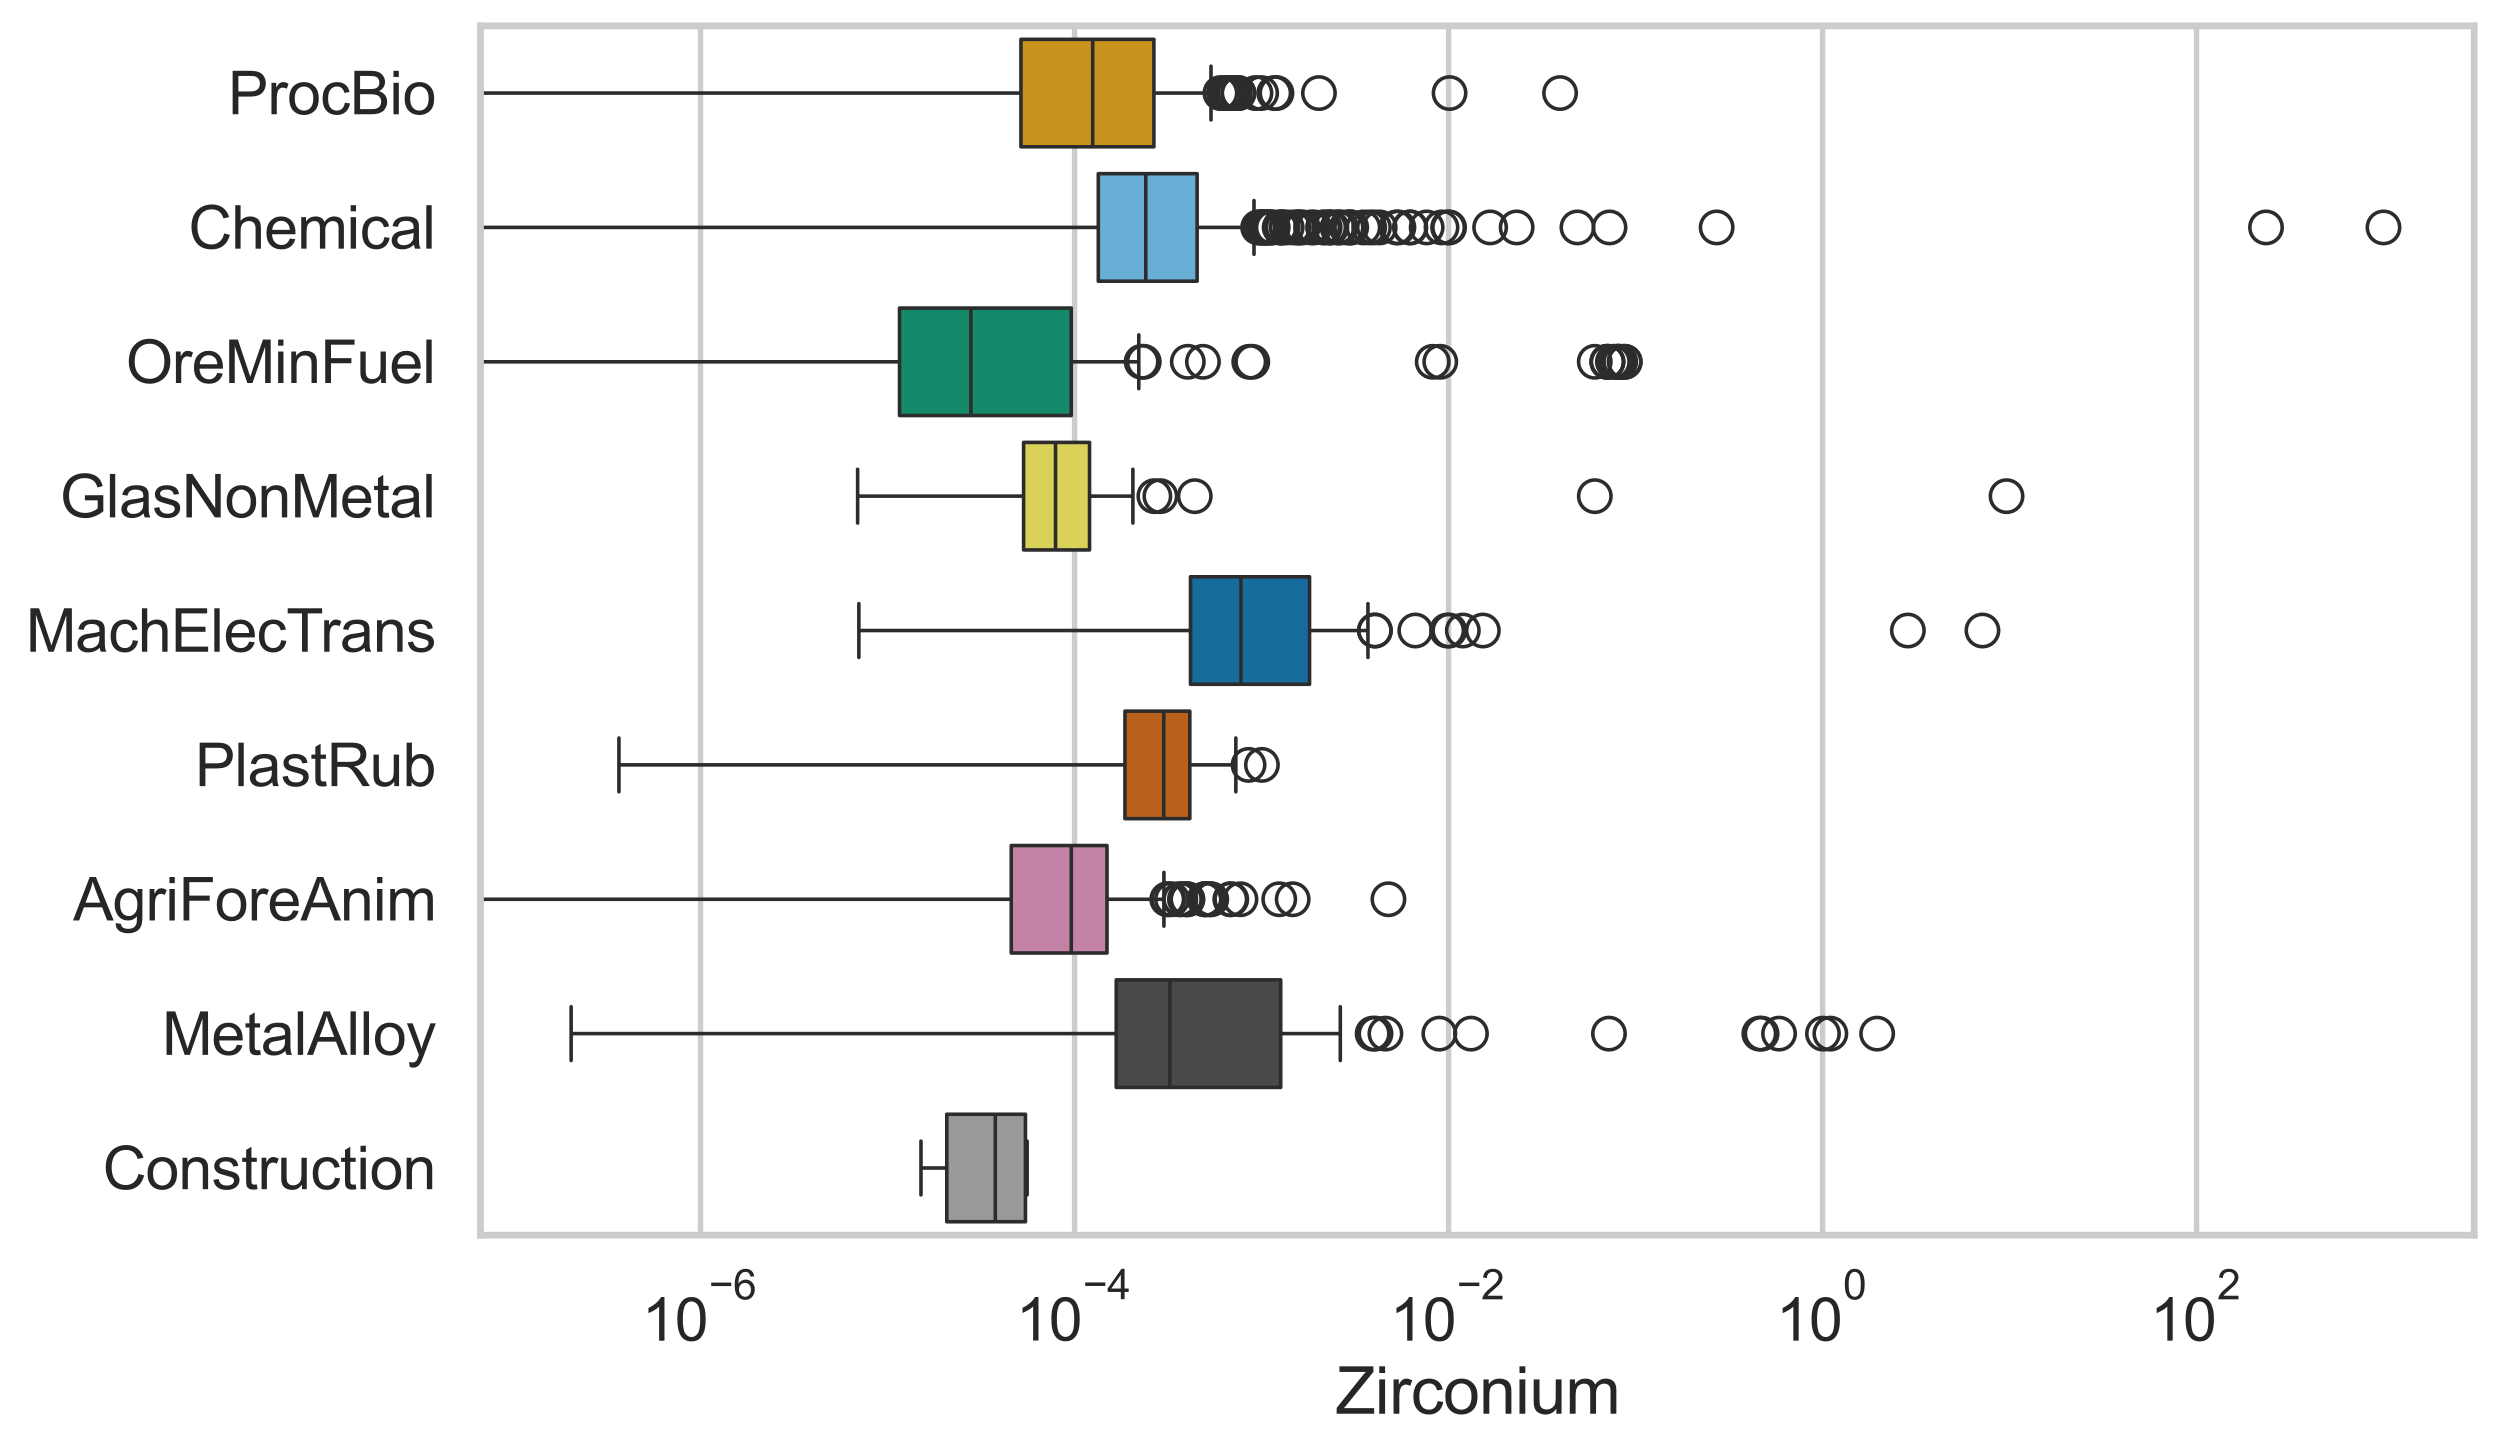 <?xml version="1.0" encoding="utf-8" standalone="no"?>
<!DOCTYPE svg PUBLIC "-//W3C//DTD SVG 1.1//EN"
  "http://www.w3.org/Graphics/SVG/1.1/DTD/svg11.dtd">
<svg xmlns:xlink="http://www.w3.org/1999/xlink" width="695.577pt" height="404.121pt" viewBox="0 0 695.577 404.121" xmlns="http://www.w3.org/2000/svg" version="1.1">
 <defs>
  <style type="text/css">*{stroke-linejoin: round; stroke-linecap: butt}</style>
 </defs>
 <g id="figure_1">
  <g id="patch_1">
   <path d="M 0 404.121 
L 695.577 404.121 
L 695.577 0 
L 0 0 
z
" style="fill: #ffffff"/>
  </g>
  <g id="axes_1">
   <g id="patch_2">
    <path d="M 133.697 343.665 
L 688.377 343.665 
L 688.377 7.2 
L 133.697 7.2 
z
" style="fill: #ffffff"/>
   </g>
   <g id="matplotlib.axis_1">
    <g id="xtick_1">
     <g id="line2d_1">
      <path d="M 194.914 343.665 
L 194.914 7.2 
" clip-path="url(#paab08c7153)" style="fill: none; stroke: #cccccc; stroke-width: 1.5; stroke-linecap: round"/>
     </g>
     <g id="text_1">
      <!-- $\mathdefault{10^{-6}}$ -->
      <g style="fill: #262626" transform="translate(178.579 373.18) scale(0.165 -0.165)">
       <defs>
        <path id="ArialMT-31" d="M 2384 0 
L 1822 0 
L 1822 3584 
Q 1619 3391 1289 3197 
Q 959 3003 697 2906 
L 697 3450 
Q 1169 3672 1522 3987 
Q 1875 4303 2022 4600 
L 2384 4600 
L 2384 0 
z
" transform="scale(0.016)"/>
        <path id="ArialMT-30" d="M 266 2259 
Q 266 3072 433 3567 
Q 600 4063 929 4331 
Q 1259 4600 1759 4600 
Q 2128 4600 2406 4451 
Q 2684 4303 2865 4023 
Q 3047 3744 3150 3342 
Q 3253 2941 3253 2259 
Q 3253 1453 3087 958 
Q 2922 463 2592 192 
Q 2263 -78 1759 -78 
Q 1097 -78 719 397 
Q 266 969 266 2259 
z
M 844 2259 
Q 844 1131 1108 757 
Q 1372 384 1759 384 
Q 2147 384 2411 759 
Q 2675 1134 2675 2259 
Q 2675 3391 2411 3762 
Q 2147 4134 1753 4134 
Q 1366 4134 1134 3806 
Q 844 3388 844 2259 
z
" transform="scale(0.016)"/>
        <path id="ArialMT-2212" d="M 3381 1997 
L 356 1997 
L 356 2522 
L 3381 2522 
L 3381 1997 
z
" transform="scale(0.016)"/>
        <path id="ArialMT-36" d="M 3184 3459 
L 2625 3416 
Q 2550 3747 2413 3897 
Q 2184 4138 1850 4138 
Q 1581 4138 1378 3988 
Q 1113 3794 959 3422 
Q 806 3050 800 2363 
Q 1003 2672 1297 2822 
Q 1591 2972 1913 2972 
Q 2475 2972 2870 2558 
Q 3266 2144 3266 1488 
Q 3266 1056 3080 686 
Q 2894 316 2569 119 
Q 2244 -78 1831 -78 
Q 1128 -78 684 439 
Q 241 956 241 2144 
Q 241 3472 731 4075 
Q 1159 4600 1884 4600 
Q 2425 4600 2770 4297 
Q 3116 3994 3184 3459 
z
M 888 1484 
Q 888 1194 1011 928 
Q 1134 663 1356 523 
Q 1578 384 1822 384 
Q 2178 384 2434 671 
Q 2691 959 2691 1453 
Q 2691 1928 2437 2201 
Q 2184 2475 1800 2475 
Q 1419 2475 1153 2201 
Q 888 1928 888 1484 
z
" transform="scale(0.016)"/>
       </defs>
       <use xlink:href="#ArialMT-31" transform="translate(0 0.994)"/>
       <use xlink:href="#ArialMT-30" transform="translate(55.615 0.994)"/>
       <use xlink:href="#ArialMT-2212" transform="translate(112.973 70.688) scale(0.7)"/>
       <use xlink:href="#ArialMT-36" transform="translate(153.852 70.688) scale(0.7)"/>
      </g>
     </g>
    </g>
    <g id="xtick_2">
     <g id="line2d_2">
      <path d="M 298.978 343.665 
L 298.978 7.2 
" clip-path="url(#paab08c7153)" style="fill: none; stroke: #cccccc; stroke-width: 1.5; stroke-linecap: round"/>
     </g>
     <g id="text_2">
      <!-- $\mathdefault{10^{-4}}$ -->
      <g style="fill: #262626" transform="translate(282.643 373.015) scale(0.165 -0.165)">
       <defs>
        <path id="ArialMT-34" d="M 2069 0 
L 2069 1097 
L 81 1097 
L 81 1613 
L 2172 4581 
L 2631 4581 
L 2631 1613 
L 3250 1613 
L 3250 1097 
L 2631 1097 
L 2631 0 
L 2069 0 
z
M 2069 1613 
L 2069 3678 
L 634 1613 
L 2069 1613 
z
" transform="scale(0.016)"/>
       </defs>
       <use xlink:href="#ArialMT-31" transform="translate(0 0.202)"/>
       <use xlink:href="#ArialMT-30" transform="translate(55.615 0.202)"/>
       <use xlink:href="#ArialMT-2212" transform="translate(112.973 69.895) scale(0.7)"/>
       <use xlink:href="#ArialMT-34" transform="translate(153.852 69.895) scale(0.7)"/>
      </g>
     </g>
    </g>
    <g id="xtick_3">
     <g id="line2d_3">
      <path d="M 403.041 343.665 
L 403.041 7.2 
" clip-path="url(#paab08c7153)" style="fill: none; stroke: #cccccc; stroke-width: 1.5; stroke-linecap: round"/>
     </g>
     <g id="text_3">
      <!-- $\mathdefault{10^{-2}}$ -->
      <g style="fill: #262626" transform="translate(386.706 373.18) scale(0.165 -0.165)">
       <defs>
        <path id="ArialMT-32" d="M 3222 541 
L 3222 0 
L 194 0 
Q 188 203 259 391 
Q 375 700 629 1000 
Q 884 1300 1366 1694 
Q 2113 2306 2375 2664 
Q 2638 3022 2638 3341 
Q 2638 3675 2398 3904 
Q 2159 4134 1775 4134 
Q 1369 4134 1125 3890 
Q 881 3647 878 3216 
L 300 3275 
Q 359 3922 746 4261 
Q 1134 4600 1788 4600 
Q 2447 4600 2831 4234 
Q 3216 3869 3216 3328 
Q 3216 3053 3103 2787 
Q 2991 2522 2730 2228 
Q 2469 1934 1863 1422 
Q 1356 997 1212 845 
Q 1069 694 975 541 
L 3222 541 
z
" transform="scale(0.016)"/>
       </defs>
       <use xlink:href="#ArialMT-31" transform="translate(0 0.994)"/>
       <use xlink:href="#ArialMT-30" transform="translate(55.615 0.994)"/>
       <use xlink:href="#ArialMT-2212" transform="translate(112.973 70.688) scale(0.7)"/>
       <use xlink:href="#ArialMT-32" transform="translate(153.852 70.688) scale(0.7)"/>
      </g>
     </g>
    </g>
    <g id="xtick_4">
     <g id="line2d_4">
      <path d="M 507.104 343.665 
L 507.104 7.2 
" clip-path="url(#paab08c7153)" style="fill: none; stroke: #cccccc; stroke-width: 1.5; stroke-linecap: round"/>
     </g>
     <g id="text_4">
      <!-- $\mathdefault{10^{0}}$ -->
      <g style="fill: #262626" transform="translate(494.152 373.18) scale(0.165 -0.165)">
       <use xlink:href="#ArialMT-31" transform="translate(0 0.994)"/>
       <use xlink:href="#ArialMT-30" transform="translate(55.615 0.994)"/>
       <use xlink:href="#ArialMT-30" transform="translate(112.973 70.688) scale(0.7)"/>
      </g>
     </g>
    </g>
    <g id="xtick_5">
     <g id="line2d_5">
      <path d="M 611.167 343.665 
L 611.167 7.2 
" clip-path="url(#paab08c7153)" style="fill: none; stroke: #cccccc; stroke-width: 1.5; stroke-linecap: round"/>
     </g>
     <g id="text_5">
      <!-- $\mathdefault{10^{2}}$ -->
      <g style="fill: #262626" transform="translate(598.215 373.18) scale(0.165 -0.165)">
       <use xlink:href="#ArialMT-31" transform="translate(0 0.994)"/>
       <use xlink:href="#ArialMT-30" transform="translate(55.615 0.994)"/>
       <use xlink:href="#ArialMT-32" transform="translate(112.973 70.688) scale(0.7)"/>
      </g>
     </g>
    </g>
    <g id="text_6">
     <!-- Zirconium -->
     <g style="fill: #262626" transform="translate(371.533 393.344) scale(0.18 -0.18)">
      <defs>
       <path id="ArialMT-5a" d="M 128 0 
L 128 563 
L 2475 3497 
Q 2725 3809 2950 4041 
L 394 4041 
L 394 4581 
L 3675 4581 
L 3675 4041 
L 1103 863 
L 825 541 
L 3750 541 
L 3750 0 
L 128 0 
z
" transform="scale(0.016)"/>
       <path id="ArialMT-69" d="M 425 3934 
L 425 4581 
L 988 4581 
L 988 3934 
L 425 3934 
z
M 425 0 
L 425 3319 
L 988 3319 
L 988 0 
L 425 0 
z
" transform="scale(0.016)"/>
       <path id="ArialMT-72" d="M 416 0 
L 416 3319 
L 922 3319 
L 922 2816 
Q 1116 3169 1280 3281 
Q 1444 3394 1641 3394 
Q 1925 3394 2219 3213 
L 2025 2691 
Q 1819 2813 1613 2813 
Q 1428 2813 1281 2702 
Q 1134 2591 1072 2394 
Q 978 2094 978 1738 
L 978 0 
L 416 0 
z
" transform="scale(0.016)"/>
       <path id="ArialMT-63" d="M 2588 1216 
L 3141 1144 
Q 3050 572 2676 248 
Q 2303 -75 1759 -75 
Q 1078 -75 664 370 
Q 250 816 250 1647 
Q 250 2184 428 2587 
Q 606 2991 970 3192 
Q 1334 3394 1763 3394 
Q 2303 3394 2647 3120 
Q 2991 2847 3088 2344 
L 2541 2259 
Q 2463 2594 2264 2762 
Q 2066 2931 1784 2931 
Q 1359 2931 1093 2626 
Q 828 2322 828 1663 
Q 828 994 1084 691 
Q 1341 388 1753 388 
Q 2084 388 2306 591 
Q 2528 794 2588 1216 
z
" transform="scale(0.016)"/>
       <path id="ArialMT-6f" d="M 213 1659 
Q 213 2581 725 3025 
Q 1153 3394 1769 3394 
Q 2453 3394 2887 2945 
Q 3322 2497 3322 1706 
Q 3322 1066 3130 698 
Q 2938 331 2570 128 
Q 2203 -75 1769 -75 
Q 1072 -75 642 372 
Q 213 819 213 1659 
z
M 791 1659 
Q 791 1022 1069 705 
Q 1347 388 1769 388 
Q 2188 388 2466 706 
Q 2744 1025 2744 1678 
Q 2744 2294 2464 2611 
Q 2184 2928 1769 2928 
Q 1347 2928 1069 2612 
Q 791 2297 791 1659 
z
" transform="scale(0.016)"/>
       <path id="ArialMT-6e" d="M 422 0 
L 422 3319 
L 928 3319 
L 928 2847 
Q 1294 3394 1984 3394 
Q 2284 3394 2536 3286 
Q 2788 3178 2913 3003 
Q 3038 2828 3088 2588 
Q 3119 2431 3119 2041 
L 3119 0 
L 2556 0 
L 2556 2019 
Q 2556 2363 2490 2533 
Q 2425 2703 2258 2804 
Q 2091 2906 1866 2906 
Q 1506 2906 1245 2678 
Q 984 2450 984 1813 
L 984 0 
L 422 0 
z
" transform="scale(0.016)"/>
       <path id="ArialMT-75" d="M 2597 0 
L 2597 488 
Q 2209 -75 1544 -75 
Q 1250 -75 995 37 
Q 741 150 617 320 
Q 494 491 444 738 
Q 409 903 409 1263 
L 409 3319 
L 972 3319 
L 972 1478 
Q 972 1038 1006 884 
Q 1059 663 1231 536 
Q 1403 409 1656 409 
Q 1909 409 2131 539 
Q 2353 669 2445 892 
Q 2538 1116 2538 1541 
L 2538 3319 
L 3100 3319 
L 3100 0 
L 2597 0 
z
" transform="scale(0.016)"/>
       <path id="ArialMT-6d" d="M 422 0 
L 422 3319 
L 925 3319 
L 925 2853 
Q 1081 3097 1340 3245 
Q 1600 3394 1931 3394 
Q 2300 3394 2536 3241 
Q 2772 3088 2869 2813 
Q 3263 3394 3894 3394 
Q 4388 3394 4653 3120 
Q 4919 2847 4919 2278 
L 4919 0 
L 4359 0 
L 4359 2091 
Q 4359 2428 4304 2576 
Q 4250 2725 4106 2815 
Q 3963 2906 3769 2906 
Q 3419 2906 3187 2673 
Q 2956 2441 2956 1928 
L 2956 0 
L 2394 0 
L 2394 2156 
Q 2394 2531 2256 2718 
Q 2119 2906 1806 2906 
Q 1569 2906 1367 2781 
Q 1166 2656 1075 2415 
Q 984 2175 984 1722 
L 984 0 
L 422 0 
z
" transform="scale(0.016)"/>
      </defs>
      <use xlink:href="#ArialMT-5a"/>
      <use xlink:href="#ArialMT-69" transform="translate(61.084 0)"/>
      <use xlink:href="#ArialMT-72" transform="translate(83.301 0)"/>
      <use xlink:href="#ArialMT-63" transform="translate(116.602 0)"/>
      <use xlink:href="#ArialMT-6f" transform="translate(166.602 0)"/>
      <use xlink:href="#ArialMT-6e" transform="translate(222.217 0)"/>
      <use xlink:href="#ArialMT-69" transform="translate(277.832 0)"/>
      <use xlink:href="#ArialMT-75" transform="translate(300.049 0)"/>
      <use xlink:href="#ArialMT-6d" transform="translate(355.664 0)"/>
     </g>
    </g>
   </g>
   <g id="matplotlib.axis_2">
    <g id="ytick_1">
     <g id="text_7">
      <!-- ProcBio -->
      <g style="fill: #262626" transform="translate(63.424 31.798) scale(0.165 -0.165)">
       <defs>
        <path id="ArialMT-50" d="M 494 0 
L 494 4581 
L 2222 4581 
Q 2678 4581 2919 4538 
Q 3256 4481 3484 4323 
Q 3713 4166 3852 3881 
Q 3991 3597 3991 3256 
Q 3991 2672 3619 2267 
Q 3247 1863 2275 1863 
L 1100 1863 
L 1100 0 
L 494 0 
z
M 1100 2403 
L 2284 2403 
Q 2872 2403 3119 2622 
Q 3366 2841 3366 3238 
Q 3366 3525 3220 3729 
Q 3075 3934 2838 4000 
Q 2684 4041 2272 4041 
L 1100 4041 
L 1100 2403 
z
" transform="scale(0.016)"/>
        <path id="ArialMT-42" d="M 469 0 
L 469 4581 
L 2188 4581 
Q 2713 4581 3030 4442 
Q 3347 4303 3526 4014 
Q 3706 3725 3706 3409 
Q 3706 3116 3547 2856 
Q 3388 2597 3066 2438 
Q 3481 2316 3704 2022 
Q 3928 1728 3928 1328 
Q 3928 1006 3792 729 
Q 3656 453 3456 303 
Q 3256 153 2954 76 
Q 2653 0 2216 0 
L 469 0 
z
M 1075 2656 
L 2066 2656 
Q 2469 2656 2644 2709 
Q 2875 2778 2992 2937 
Q 3109 3097 3109 3338 
Q 3109 3566 3000 3739 
Q 2891 3913 2687 3977 
Q 2484 4041 1991 4041 
L 1075 4041 
L 1075 2656 
z
M 1075 541 
L 2216 541 
Q 2509 541 2628 563 
Q 2838 600 2978 687 
Q 3119 775 3209 942 
Q 3300 1109 3300 1328 
Q 3300 1584 3169 1773 
Q 3038 1963 2805 2039 
Q 2572 2116 2134 2116 
L 1075 2116 
L 1075 541 
z
" transform="scale(0.016)"/>
       </defs>
       <use xlink:href="#ArialMT-50"/>
       <use xlink:href="#ArialMT-72" transform="translate(66.699 0)"/>
       <use xlink:href="#ArialMT-6f" transform="translate(100 0)"/>
       <use xlink:href="#ArialMT-63" transform="translate(155.615 0)"/>
       <use xlink:href="#ArialMT-42" transform="translate(205.615 0)"/>
       <use xlink:href="#ArialMT-69" transform="translate(272.314 0)"/>
       <use xlink:href="#ArialMT-6f" transform="translate(294.531 0)"/>
      </g>
     </g>
    </g>
    <g id="ytick_2">
     <g id="text_8">
      <!-- Chemical -->
      <g style="fill: #262626" transform="translate(52.428 69.183) scale(0.165 -0.165)">
       <defs>
        <path id="ArialMT-43" d="M 3763 1606 
L 4369 1453 
Q 4178 706 3683 314 
Q 3188 -78 2472 -78 
Q 1731 -78 1267 223 
Q 803 525 561 1097 
Q 319 1669 319 2325 
Q 319 3041 592 3573 
Q 866 4106 1370 4382 
Q 1875 4659 2481 4659 
Q 3169 4659 3637 4309 
Q 4106 3959 4291 3325 
L 3694 3184 
Q 3534 3684 3231 3912 
Q 2928 4141 2469 4141 
Q 1941 4141 1586 3887 
Q 1231 3634 1087 3207 
Q 944 2781 944 2328 
Q 944 1744 1114 1308 
Q 1284 872 1643 656 
Q 2003 441 2422 441 
Q 2931 441 3284 734 
Q 3638 1028 3763 1606 
z
" transform="scale(0.016)"/>
        <path id="ArialMT-68" d="M 422 0 
L 422 4581 
L 984 4581 
L 984 2938 
Q 1378 3394 1978 3394 
Q 2347 3394 2619 3248 
Q 2891 3103 3008 2847 
Q 3125 2591 3125 2103 
L 3125 0 
L 2563 0 
L 2563 2103 
Q 2563 2525 2380 2717 
Q 2197 2909 1863 2909 
Q 1613 2909 1392 2779 
Q 1172 2650 1078 2428 
Q 984 2206 984 1816 
L 984 0 
L 422 0 
z
" transform="scale(0.016)"/>
        <path id="ArialMT-65" d="M 2694 1069 
L 3275 997 
Q 3138 488 2766 206 
Q 2394 -75 1816 -75 
Q 1088 -75 661 373 
Q 234 822 234 1631 
Q 234 2469 665 2931 
Q 1097 3394 1784 3394 
Q 2450 3394 2872 2941 
Q 3294 2488 3294 1666 
Q 3294 1616 3291 1516 
L 816 1516 
Q 847 969 1125 678 
Q 1403 388 1819 388 
Q 2128 388 2347 550 
Q 2566 713 2694 1069 
z
M 847 1978 
L 2700 1978 
Q 2663 2397 2488 2606 
Q 2219 2931 1791 2931 
Q 1403 2931 1139 2672 
Q 875 2413 847 1978 
z
" transform="scale(0.016)"/>
        <path id="ArialMT-61" d="M 2588 409 
Q 2275 144 1986 34 
Q 1697 -75 1366 -75 
Q 819 -75 525 192 
Q 231 459 231 875 
Q 231 1119 342 1320 
Q 453 1522 633 1644 
Q 813 1766 1038 1828 
Q 1203 1872 1538 1913 
Q 2219 1994 2541 2106 
Q 2544 2222 2544 2253 
Q 2544 2597 2384 2738 
Q 2169 2928 1744 2928 
Q 1347 2928 1158 2789 
Q 969 2650 878 2297 
L 328 2372 
Q 403 2725 575 2942 
Q 747 3159 1072 3276 
Q 1397 3394 1825 3394 
Q 2250 3394 2515 3294 
Q 2781 3194 2906 3042 
Q 3031 2891 3081 2659 
Q 3109 2516 3109 2141 
L 3109 1391 
Q 3109 606 3145 398 
Q 3181 191 3288 0 
L 2700 0 
Q 2613 175 2588 409 
z
M 2541 1666 
Q 2234 1541 1622 1453 
Q 1275 1403 1131 1340 
Q 988 1278 909 1158 
Q 831 1038 831 891 
Q 831 666 1001 516 
Q 1172 366 1500 366 
Q 1825 366 2078 508 
Q 2331 650 2450 897 
Q 2541 1088 2541 1459 
L 2541 1666 
z
" transform="scale(0.016)"/>
        <path id="ArialMT-6c" d="M 409 0 
L 409 4581 
L 972 4581 
L 972 0 
L 409 0 
z
" transform="scale(0.016)"/>
       </defs>
       <use xlink:href="#ArialMT-43"/>
       <use xlink:href="#ArialMT-68" transform="translate(72.217 0)"/>
       <use xlink:href="#ArialMT-65" transform="translate(127.832 0)"/>
       <use xlink:href="#ArialMT-6d" transform="translate(183.447 0)"/>
       <use xlink:href="#ArialMT-69" transform="translate(266.748 0)"/>
       <use xlink:href="#ArialMT-63" transform="translate(288.965 0)"/>
       <use xlink:href="#ArialMT-61" transform="translate(338.965 0)"/>
       <use xlink:href="#ArialMT-6c" transform="translate(394.58 0)"/>
      </g>
     </g>
    </g>
    <g id="ytick_3">
     <g id="text_9">
      <!-- OreMinFuel -->
      <g style="fill: #262626" transform="translate(35.013 106.568) scale(0.165 -0.165)">
       <defs>
        <path id="ArialMT-4f" d="M 309 2231 
Q 309 3372 921 4017 
Q 1534 4663 2503 4663 
Q 3138 4663 3647 4359 
Q 4156 4056 4423 3514 
Q 4691 2972 4691 2284 
Q 4691 1588 4409 1038 
Q 4128 488 3612 205 
Q 3097 -78 2500 -78 
Q 1853 -78 1343 234 
Q 834 547 571 1087 
Q 309 1628 309 2231 
z
M 934 2222 
Q 934 1394 1379 917 
Q 1825 441 2497 441 
Q 3181 441 3623 922 
Q 4066 1403 4066 2288 
Q 4066 2847 3877 3264 
Q 3688 3681 3323 3911 
Q 2959 4141 2506 4141 
Q 1863 4141 1398 3698 
Q 934 3256 934 2222 
z
" transform="scale(0.016)"/>
        <path id="ArialMT-4d" d="M 475 0 
L 475 4581 
L 1388 4581 
L 2472 1338 
Q 2622 884 2691 659 
Q 2769 909 2934 1394 
L 4031 4581 
L 4847 4581 
L 4847 0 
L 4263 0 
L 4263 3834 
L 2931 0 
L 2384 0 
L 1059 3900 
L 1059 0 
L 475 0 
z
" transform="scale(0.016)"/>
        <path id="ArialMT-46" d="M 525 0 
L 525 4581 
L 3616 4581 
L 3616 4041 
L 1131 4041 
L 1131 2622 
L 3281 2622 
L 3281 2081 
L 1131 2081 
L 1131 0 
L 525 0 
z
" transform="scale(0.016)"/>
       </defs>
       <use xlink:href="#ArialMT-4f"/>
       <use xlink:href="#ArialMT-72" transform="translate(77.783 0)"/>
       <use xlink:href="#ArialMT-65" transform="translate(111.084 0)"/>
       <use xlink:href="#ArialMT-4d" transform="translate(166.699 0)"/>
       <use xlink:href="#ArialMT-69" transform="translate(250 0)"/>
       <use xlink:href="#ArialMT-6e" transform="translate(272.217 0)"/>
       <use xlink:href="#ArialMT-46" transform="translate(327.832 0)"/>
       <use xlink:href="#ArialMT-75" transform="translate(388.916 0)"/>
       <use xlink:href="#ArialMT-65" transform="translate(444.531 0)"/>
       <use xlink:href="#ArialMT-6c" transform="translate(500.146 0)"/>
      </g>
     </g>
    </g>
    <g id="ytick_4">
     <g id="text_10">
      <!-- GlasNonMetal -->
      <g style="fill: #262626" transform="translate(16.659 143.953) scale(0.165 -0.165)">
       <defs>
        <path id="ArialMT-47" d="M 2638 1797 
L 2638 2334 
L 4578 2338 
L 4578 638 
Q 4131 281 3656 101 
Q 3181 -78 2681 -78 
Q 2006 -78 1454 211 
Q 903 500 622 1047 
Q 341 1594 341 2269 
Q 341 2938 620 3517 
Q 900 4097 1425 4378 
Q 1950 4659 2634 4659 
Q 3131 4659 3532 4498 
Q 3934 4338 4162 4050 
Q 4391 3763 4509 3300 
L 3963 3150 
Q 3859 3500 3706 3700 
Q 3553 3900 3268 4020 
Q 2984 4141 2638 4141 
Q 2222 4141 1919 4014 
Q 1616 3888 1430 3681 
Q 1244 3475 1141 3228 
Q 966 2803 966 2306 
Q 966 1694 1177 1281 
Q 1388 869 1791 669 
Q 2194 469 2647 469 
Q 3041 469 3416 620 
Q 3791 772 3984 944 
L 3984 1797 
L 2638 1797 
z
" transform="scale(0.016)"/>
        <path id="ArialMT-73" d="M 197 991 
L 753 1078 
Q 800 744 1014 566 
Q 1228 388 1613 388 
Q 2000 388 2187 545 
Q 2375 703 2375 916 
Q 2375 1106 2209 1216 
Q 2094 1291 1634 1406 
Q 1016 1563 777 1677 
Q 538 1791 414 1992 
Q 291 2194 291 2438 
Q 291 2659 392 2848 
Q 494 3038 669 3163 
Q 800 3259 1026 3326 
Q 1253 3394 1513 3394 
Q 1903 3394 2198 3281 
Q 2494 3169 2634 2976 
Q 2775 2784 2828 2463 
L 2278 2388 
Q 2241 2644 2061 2787 
Q 1881 2931 1553 2931 
Q 1166 2931 1000 2803 
Q 834 2675 834 2503 
Q 834 2394 903 2306 
Q 972 2216 1119 2156 
Q 1203 2125 1616 2013 
Q 2213 1853 2448 1751 
Q 2684 1650 2818 1456 
Q 2953 1263 2953 975 
Q 2953 694 2789 445 
Q 2625 197 2315 61 
Q 2006 -75 1616 -75 
Q 969 -75 630 194 
Q 291 463 197 991 
z
" transform="scale(0.016)"/>
        <path id="ArialMT-4e" d="M 488 0 
L 488 4581 
L 1109 4581 
L 3516 984 
L 3516 4581 
L 4097 4581 
L 4097 0 
L 3475 0 
L 1069 3600 
L 1069 0 
L 488 0 
z
" transform="scale(0.016)"/>
        <path id="ArialMT-74" d="M 1650 503 
L 1731 6 
Q 1494 -44 1306 -44 
Q 1000 -44 831 53 
Q 663 150 594 308 
Q 525 466 525 972 
L 525 2881 
L 113 2881 
L 113 3319 
L 525 3319 
L 525 4141 
L 1084 4478 
L 1084 3319 
L 1650 3319 
L 1650 2881 
L 1084 2881 
L 1084 941 
Q 1084 700 1114 631 
Q 1144 563 1211 522 
Q 1278 481 1403 481 
Q 1497 481 1650 503 
z
" transform="scale(0.016)"/>
       </defs>
       <use xlink:href="#ArialMT-47"/>
       <use xlink:href="#ArialMT-6c" transform="translate(77.783 0)"/>
       <use xlink:href="#ArialMT-61" transform="translate(100 0)"/>
       <use xlink:href="#ArialMT-73" transform="translate(155.615 0)"/>
       <use xlink:href="#ArialMT-4e" transform="translate(205.615 0)"/>
       <use xlink:href="#ArialMT-6f" transform="translate(277.832 0)"/>
       <use xlink:href="#ArialMT-6e" transform="translate(333.447 0)"/>
       <use xlink:href="#ArialMT-4d" transform="translate(389.062 0)"/>
       <use xlink:href="#ArialMT-65" transform="translate(472.363 0)"/>
       <use xlink:href="#ArialMT-74" transform="translate(527.979 0)"/>
       <use xlink:href="#ArialMT-61" transform="translate(555.762 0)"/>
       <use xlink:href="#ArialMT-6c" transform="translate(611.377 0)"/>
      </g>
     </g>
    </g>
    <g id="ytick_5">
     <g id="text_11">
      <!-- MachElecTrans -->
      <g style="fill: #262626" transform="translate(7.2 181.337) scale(0.165 -0.165)">
       <defs>
        <path id="ArialMT-45" d="M 506 0 
L 506 4581 
L 3819 4581 
L 3819 4041 
L 1113 4041 
L 1113 2638 
L 3647 2638 
L 3647 2100 
L 1113 2100 
L 1113 541 
L 3925 541 
L 3925 0 
L 506 0 
z
" transform="scale(0.016)"/>
        <path id="ArialMT-54" d="M 1659 0 
L 1659 4041 
L 150 4041 
L 150 4581 
L 3781 4581 
L 3781 4041 
L 2266 4041 
L 2266 0 
L 1659 0 
z
" transform="scale(0.016)"/>
       </defs>
       <use xlink:href="#ArialMT-4d"/>
       <use xlink:href="#ArialMT-61" transform="translate(83.301 0)"/>
       <use xlink:href="#ArialMT-63" transform="translate(138.916 0)"/>
       <use xlink:href="#ArialMT-68" transform="translate(188.916 0)"/>
       <use xlink:href="#ArialMT-45" transform="translate(244.531 0)"/>
       <use xlink:href="#ArialMT-6c" transform="translate(311.23 0)"/>
       <use xlink:href="#ArialMT-65" transform="translate(333.447 0)"/>
       <use xlink:href="#ArialMT-63" transform="translate(389.062 0)"/>
       <use xlink:href="#ArialMT-54" transform="translate(439.062 0)"/>
       <use xlink:href="#ArialMT-72" transform="translate(496.396 0)"/>
       <use xlink:href="#ArialMT-61" transform="translate(529.697 0)"/>
       <use xlink:href="#ArialMT-6e" transform="translate(585.312 0)"/>
       <use xlink:href="#ArialMT-73" transform="translate(640.928 0)"/>
      </g>
     </g>
    </g>
    <g id="ytick_6">
     <g id="text_12">
      <!-- PlastRub -->
      <g style="fill: #262626" transform="translate(54.248 218.722) scale(0.165 -0.165)">
       <defs>
        <path id="ArialMT-52" d="M 503 0 
L 503 4581 
L 2534 4581 
Q 3147 4581 3465 4457 
Q 3784 4334 3975 4021 
Q 4166 3709 4166 3331 
Q 4166 2844 3850 2509 
Q 3534 2175 2875 2084 
Q 3116 1969 3241 1856 
Q 3506 1613 3744 1247 
L 4541 0 
L 3778 0 
L 3172 953 
Q 2906 1366 2734 1584 
Q 2563 1803 2427 1890 
Q 2291 1978 2150 2013 
Q 2047 2034 1813 2034 
L 1109 2034 
L 1109 0 
L 503 0 
z
M 1109 2559 
L 2413 2559 
Q 2828 2559 3062 2645 
Q 3297 2731 3419 2920 
Q 3541 3109 3541 3331 
Q 3541 3656 3305 3865 
Q 3069 4075 2559 4075 
L 1109 4075 
L 1109 2559 
z
" transform="scale(0.016)"/>
        <path id="ArialMT-62" d="M 941 0 
L 419 0 
L 419 4581 
L 981 4581 
L 981 2947 
Q 1338 3394 1891 3394 
Q 2197 3394 2470 3270 
Q 2744 3147 2920 2923 
Q 3097 2700 3197 2384 
Q 3297 2069 3297 1709 
Q 3297 856 2875 390 
Q 2453 -75 1863 -75 
Q 1275 -75 941 416 
L 941 0 
z
M 934 1684 
Q 934 1088 1097 822 
Q 1363 388 1816 388 
Q 2184 388 2453 708 
Q 2722 1028 2722 1663 
Q 2722 2313 2464 2622 
Q 2206 2931 1841 2931 
Q 1472 2931 1203 2611 
Q 934 2291 934 1684 
z
" transform="scale(0.016)"/>
       </defs>
       <use xlink:href="#ArialMT-50"/>
       <use xlink:href="#ArialMT-6c" transform="translate(66.699 0)"/>
       <use xlink:href="#ArialMT-61" transform="translate(88.916 0)"/>
       <use xlink:href="#ArialMT-73" transform="translate(144.531 0)"/>
       <use xlink:href="#ArialMT-74" transform="translate(194.531 0)"/>
       <use xlink:href="#ArialMT-52" transform="translate(222.314 0)"/>
       <use xlink:href="#ArialMT-75" transform="translate(294.531 0)"/>
       <use xlink:href="#ArialMT-62" transform="translate(350.146 0)"/>
      </g>
     </g>
    </g>
    <g id="ytick_7">
     <g id="text_13">
      <!-- AgriForeAnim -->
      <g style="fill: #262626" transform="translate(20.341 256.107) scale(0.165 -0.165)">
       <defs>
        <path id="ArialMT-41" d="M -9 0 
L 1750 4581 
L 2403 4581 
L 4278 0 
L 3588 0 
L 3053 1388 
L 1138 1388 
L 634 0 
L -9 0 
z
M 1313 1881 
L 2866 1881 
L 2388 3150 
Q 2169 3728 2063 4100 
Q 1975 3659 1816 3225 
L 1313 1881 
z
" transform="scale(0.016)"/>
        <path id="ArialMT-67" d="M 319 -275 
L 866 -356 
Q 900 -609 1056 -725 
Q 1266 -881 1628 -881 
Q 2019 -881 2231 -725 
Q 2444 -569 2519 -288 
Q 2563 -116 2559 434 
Q 2191 0 1641 0 
Q 956 0 581 494 
Q 206 988 206 1678 
Q 206 2153 378 2554 
Q 550 2956 876 3175 
Q 1203 3394 1644 3394 
Q 2231 3394 2613 2919 
L 2613 3319 
L 3131 3319 
L 3131 450 
Q 3131 -325 2973 -648 
Q 2816 -972 2473 -1159 
Q 2131 -1347 1631 -1347 
Q 1038 -1347 672 -1080 
Q 306 -813 319 -275 
z
M 784 1719 
Q 784 1066 1043 766 
Q 1303 466 1694 466 
Q 2081 466 2343 764 
Q 2606 1063 2606 1700 
Q 2606 2309 2336 2618 
Q 2066 2928 1684 2928 
Q 1309 2928 1046 2623 
Q 784 2319 784 1719 
z
" transform="scale(0.016)"/>
       </defs>
       <use xlink:href="#ArialMT-41"/>
       <use xlink:href="#ArialMT-67" transform="translate(66.699 0)"/>
       <use xlink:href="#ArialMT-72" transform="translate(122.314 0)"/>
       <use xlink:href="#ArialMT-69" transform="translate(155.615 0)"/>
       <use xlink:href="#ArialMT-46" transform="translate(177.832 0)"/>
       <use xlink:href="#ArialMT-6f" transform="translate(238.916 0)"/>
       <use xlink:href="#ArialMT-72" transform="translate(294.531 0)"/>
       <use xlink:href="#ArialMT-65" transform="translate(327.832 0)"/>
       <use xlink:href="#ArialMT-41" transform="translate(383.447 0)"/>
       <use xlink:href="#ArialMT-6e" transform="translate(450.146 0)"/>
       <use xlink:href="#ArialMT-69" transform="translate(505.762 0)"/>
       <use xlink:href="#ArialMT-6d" transform="translate(527.979 0)"/>
      </g>
     </g>
    </g>
    <g id="ytick_8">
     <g id="text_14">
      <!-- MetalAlloy -->
      <g style="fill: #262626" transform="translate(45.088 293.492) scale(0.165 -0.165)">
       <defs>
        <path id="ArialMT-79" d="M 397 -1278 
L 334 -750 
Q 519 -800 656 -800 
Q 844 -800 956 -737 
Q 1069 -675 1141 -563 
Q 1194 -478 1313 -144 
Q 1328 -97 1363 -6 
L 103 3319 
L 709 3319 
L 1400 1397 
Q 1534 1031 1641 628 
Q 1738 1016 1872 1384 
L 2581 3319 
L 3144 3319 
L 1881 -56 
Q 1678 -603 1566 -809 
Q 1416 -1088 1222 -1217 
Q 1028 -1347 759 -1347 
Q 597 -1347 397 -1278 
z
" transform="scale(0.016)"/>
       </defs>
       <use xlink:href="#ArialMT-4d"/>
       <use xlink:href="#ArialMT-65" transform="translate(83.301 0)"/>
       <use xlink:href="#ArialMT-74" transform="translate(138.916 0)"/>
       <use xlink:href="#ArialMT-61" transform="translate(166.699 0)"/>
       <use xlink:href="#ArialMT-6c" transform="translate(222.314 0)"/>
       <use xlink:href="#ArialMT-41" transform="translate(244.531 0)"/>
       <use xlink:href="#ArialMT-6c" transform="translate(311.23 0)"/>
       <use xlink:href="#ArialMT-6c" transform="translate(333.447 0)"/>
       <use xlink:href="#ArialMT-6f" transform="translate(355.664 0)"/>
       <use xlink:href="#ArialMT-79" transform="translate(411.279 0)"/>
      </g>
     </g>
    </g>
    <g id="ytick_9">
     <g id="text_15">
      <!-- Construction -->
      <g style="fill: #262626" transform="translate(28.575 330.877) scale(0.165 -0.165)">
       <use xlink:href="#ArialMT-43"/>
       <use xlink:href="#ArialMT-6f" transform="translate(72.217 0)"/>
       <use xlink:href="#ArialMT-6e" transform="translate(127.832 0)"/>
       <use xlink:href="#ArialMT-73" transform="translate(183.447 0)"/>
       <use xlink:href="#ArialMT-74" transform="translate(233.447 0)"/>
       <use xlink:href="#ArialMT-72" transform="translate(261.23 0)"/>
       <use xlink:href="#ArialMT-75" transform="translate(294.531 0)"/>
       <use xlink:href="#ArialMT-63" transform="translate(350.146 0)"/>
       <use xlink:href="#ArialMT-74" transform="translate(400.146 0)"/>
       <use xlink:href="#ArialMT-69" transform="translate(427.93 0)"/>
       <use xlink:href="#ArialMT-6f" transform="translate(450.146 0)"/>
       <use xlink:href="#ArialMT-6e" transform="translate(505.762 0)"/>
      </g>
     </g>
    </g>
   </g>
   <g id="patch_3">
    <path d="M 284.061 10.938 
L 284.061 40.846 
L 321.05 40.846 
L 321.05 10.938 
L 284.061 10.938 
z
" clip-path="url(#paab08c7153)" style="fill: #c9941d; stroke: #2c2c2c; stroke-linejoin: miter"/>
   </g>
   <g id="line2d_6">
    <path d="M 284.061 25.892 
L -1 25.892 
" clip-path="url(#paab08c7153)" style="fill: none; stroke: #2c2c2c"/>
   </g>
   <g id="line2d_7">
    <path d="M 321.05 25.892 
L 336.938 25.892 
" clip-path="url(#paab08c7153)" style="fill: none; stroke: #2c2c2c"/>
   </g>
   <g id="line2d_8">
    <path clip-path="url(#paab08c7153)" style="fill: none; stroke: #2c2c2c; stroke-linecap: round"/>
   </g>
   <g id="line2d_9">
    <path d="M 336.938 18.415 
L 336.938 33.369 
" clip-path="url(#paab08c7153)" style="fill: none; stroke: #2c2c2c; stroke-linecap: round"/>
   </g>
   <g id="line2d_10">
    <defs>
     <path id="m350479b856" d="M 0 4.5 
C 1.193 4.5 2.338 4.026 3.182 3.182 
C 4.026 2.338 4.5 1.193 4.5 0 
C 4.5 -1.193 4.026 -2.338 3.182 -3.182 
C 2.338 -4.026 1.193 -4.5 0 -4.5 
C -1.193 -4.5 -2.338 -4.026 -3.182 -3.182 
C -4.026 -2.338 -4.5 -1.193 -4.5 0 
C -4.5 1.193 -4.026 2.338 -3.182 3.182 
C -2.338 4.026 -1.193 4.5 0 4.5 
z
" style="stroke: #2c2c2c"/>
    </defs>
    <g clip-path="url(#paab08c7153)">
     <use xlink:href="#m350479b856" x="342.554" y="25.892" style="fill-opacity: 0; stroke: #2c2c2c"/>
     <use xlink:href="#m350479b856" x="403.314" y="25.892" style="fill-opacity: 0; stroke: #2c2c2c"/>
     <use xlink:href="#m350479b856" x="354.536" y="25.892" style="fill-opacity: 0; stroke: #2c2c2c"/>
     <use xlink:href="#m350479b856" x="434.06" y="25.892" style="fill-opacity: 0; stroke: #2c2c2c"/>
     <use xlink:href="#m350479b856" x="350.891" y="25.892" style="fill-opacity: 0; stroke: #2c2c2c"/>
     <use xlink:href="#m350479b856" x="340.551" y="25.892" style="fill-opacity: 0; stroke: #2c2c2c"/>
     <use xlink:href="#m350479b856" x="341.563" y="25.892" style="fill-opacity: 0; stroke: #2c2c2c"/>
     <use xlink:href="#m350479b856" x="349.308" y="25.892" style="fill-opacity: 0; stroke: #2c2c2c"/>
     <use xlink:href="#m350479b856" x="343.425" y="25.892" style="fill-opacity: 0; stroke: #2c2c2c"/>
     <use xlink:href="#m350479b856" x="344.597" y="25.892" style="fill-opacity: 0; stroke: #2c2c2c"/>
     <use xlink:href="#m350479b856" x="343.311" y="25.892" style="fill-opacity: 0; stroke: #2c2c2c"/>
     <use xlink:href="#m350479b856" x="344.515" y="25.892" style="fill-opacity: 0; stroke: #2c2c2c"/>
     <use xlink:href="#m350479b856" x="342.468" y="25.892" style="fill-opacity: 0; stroke: #2c2c2c"/>
     <use xlink:href="#m350479b856" x="355.15" y="25.892" style="fill-opacity: 0; stroke: #2c2c2c"/>
     <use xlink:href="#m350479b856" x="339.575" y="25.892" style="fill-opacity: 0; stroke: #2c2c2c"/>
     <use xlink:href="#m350479b856" x="343.501" y="25.892" style="fill-opacity: 0; stroke: #2c2c2c"/>
     <use xlink:href="#m350479b856" x="366.967" y="25.892" style="fill-opacity: 0; stroke: #2c2c2c"/>
     <use xlink:href="#m350479b856" x="341.334" y="25.892" style="fill-opacity: 0; stroke: #2c2c2c"/>
    </g>
   </g>
   <g id="patch_4">
    <path d="M 305.58 48.323 
L 305.58 78.231 
L 333.078 78.231 
L 333.078 48.323 
L 305.58 48.323 
z
" clip-path="url(#paab08c7153)" style="fill: #68afd7; stroke: #2c2c2c; stroke-linejoin: miter"/>
   </g>
   <g id="line2d_11">
    <path d="M 305.58 63.277 
L -1 63.277 
" clip-path="url(#paab08c7153)" style="fill: none; stroke: #2c2c2c"/>
   </g>
   <g id="line2d_12">
    <path d="M 333.078 63.277 
L 348.899 63.277 
" clip-path="url(#paab08c7153)" style="fill: none; stroke: #2c2c2c"/>
   </g>
   <g id="line2d_13">
    <path clip-path="url(#paab08c7153)" style="fill: none; stroke: #2c2c2c; stroke-linecap: round"/>
   </g>
   <g id="line2d_14">
    <path d="M 348.899 55.8 
L 348.899 70.754 
" clip-path="url(#paab08c7153)" style="fill: none; stroke: #2c2c2c; stroke-linecap: round"/>
   </g>
   <g id="line2d_15">
    <g clip-path="url(#paab08c7153)">
     <use xlink:href="#m350479b856" x="356.043" y="63.277" style="fill-opacity: 0; stroke: #2c2c2c"/>
     <use xlink:href="#m350479b856" x="351.632" y="63.277" style="fill-opacity: 0; stroke: #2c2c2c"/>
     <use xlink:href="#m350479b856" x="359.832" y="63.277" style="fill-opacity: 0; stroke: #2c2c2c"/>
     <use xlink:href="#m350479b856" x="356.289" y="63.277" style="fill-opacity: 0; stroke: #2c2c2c"/>
     <use xlink:href="#m350479b856" x="361.168" y="63.277" style="fill-opacity: 0; stroke: #2c2c2c"/>
     <use xlink:href="#m350479b856" x="477.623" y="63.277" style="fill-opacity: 0; stroke: #2c2c2c"/>
     <use xlink:href="#m350479b856" x="353.324" y="63.277" style="fill-opacity: 0; stroke: #2c2c2c"/>
     <use xlink:href="#m350479b856" x="379.329" y="63.277" style="fill-opacity: 0; stroke: #2c2c2c"/>
     <use xlink:href="#m350479b856" x="370.068" y="63.277" style="fill-opacity: 0; stroke: #2c2c2c"/>
     <use xlink:href="#m350479b856" x="369.81" y="63.277" style="fill-opacity: 0; stroke: #2c2c2c"/>
     <use xlink:href="#m350479b856" x="353.812" y="63.277" style="fill-opacity: 0; stroke: #2c2c2c"/>
     <use xlink:href="#m350479b856" x="403.184" y="63.277" style="fill-opacity: 0; stroke: #2c2c2c"/>
     <use xlink:href="#m350479b856" x="402.911" y="63.277" style="fill-opacity: 0; stroke: #2c2c2c"/>
     <use xlink:href="#m350479b856" x="388.486" y="63.277" style="fill-opacity: 0; stroke: #2c2c2c"/>
     <use xlink:href="#m350479b856" x="352.07" y="63.277" style="fill-opacity: 0; stroke: #2c2c2c"/>
     <use xlink:href="#m350479b856" x="351.791" y="63.277" style="fill-opacity: 0; stroke: #2c2c2c"/>
     <use xlink:href="#m350479b856" x="365.649" y="63.277" style="fill-opacity: 0; stroke: #2c2c2c"/>
     <use xlink:href="#m350479b856" x="383.871" y="63.277" style="fill-opacity: 0; stroke: #2c2c2c"/>
     <use xlink:href="#m350479b856" x="352.55" y="63.277" style="fill-opacity: 0; stroke: #2c2c2c"/>
     <use xlink:href="#m350479b856" x="374.649" y="63.277" style="fill-opacity: 0; stroke: #2c2c2c"/>
     <use xlink:href="#m350479b856" x="396.944" y="63.277" style="fill-opacity: 0; stroke: #2c2c2c"/>
     <use xlink:href="#m350479b856" x="401.071" y="63.277" style="fill-opacity: 0; stroke: #2c2c2c"/>
     <use xlink:href="#m350479b856" x="368.581" y="63.277" style="fill-opacity: 0; stroke: #2c2c2c"/>
     <use xlink:href="#m350479b856" x="375.527" y="63.277" style="fill-opacity: 0; stroke: #2c2c2c"/>
     <use xlink:href="#m350479b856" x="372.957" y="63.277" style="fill-opacity: 0; stroke: #2c2c2c"/>
     <use xlink:href="#m350479b856" x="368.114" y="63.277" style="fill-opacity: 0; stroke: #2c2c2c"/>
     <use xlink:href="#m350479b856" x="372.132" y="63.277" style="fill-opacity: 0; stroke: #2c2c2c"/>
     <use xlink:href="#m350479b856" x="375.7" y="63.277" style="fill-opacity: 0; stroke: #2c2c2c"/>
     <use xlink:href="#m350479b856" x="356.628" y="63.277" style="fill-opacity: 0; stroke: #2c2c2c"/>
     <use xlink:href="#m350479b856" x="352.067" y="63.277" style="fill-opacity: 0; stroke: #2c2c2c"/>
     <use xlink:href="#m350479b856" x="372.334" y="63.277" style="fill-opacity: 0; stroke: #2c2c2c"/>
     <use xlink:href="#m350479b856" x="356.898" y="63.277" style="fill-opacity: 0; stroke: #2c2c2c"/>
     <use xlink:href="#m350479b856" x="438.895" y="63.277" style="fill-opacity: 0; stroke: #2c2c2c"/>
     <use xlink:href="#m350479b856" x="414.601" y="63.277" style="fill-opacity: 0; stroke: #2c2c2c"/>
     <use xlink:href="#m350479b856" x="630.475" y="63.277" style="fill-opacity: 0; stroke: #2c2c2c"/>
     <use xlink:href="#m350479b856" x="350.835" y="63.277" style="fill-opacity: 0; stroke: #2c2c2c"/>
     <use xlink:href="#m350479b856" x="389.084" y="63.277" style="fill-opacity: 0; stroke: #2c2c2c"/>
     <use xlink:href="#m350479b856" x="352.709" y="63.277" style="fill-opacity: 0; stroke: #2c2c2c"/>
     <use xlink:href="#m350479b856" x="370.419" y="63.277" style="fill-opacity: 0; stroke: #2c2c2c"/>
     <use xlink:href="#m350479b856" x="357.994" y="63.277" style="fill-opacity: 0; stroke: #2c2c2c"/>
     <use xlink:href="#m350479b856" x="350.977" y="63.277" style="fill-opacity: 0; stroke: #2c2c2c"/>
     <use xlink:href="#m350479b856" x="392.413" y="63.277" style="fill-opacity: 0; stroke: #2c2c2c"/>
     <use xlink:href="#m350479b856" x="361.656" y="63.277" style="fill-opacity: 0; stroke: #2c2c2c"/>
     <use xlink:href="#m350479b856" x="362.473" y="63.277" style="fill-opacity: 0; stroke: #2c2c2c"/>
     <use xlink:href="#m350479b856" x="361.042" y="63.277" style="fill-opacity: 0; stroke: #2c2c2c"/>
     <use xlink:href="#m350479b856" x="380.961" y="63.277" style="fill-opacity: 0; stroke: #2c2c2c"/>
     <use xlink:href="#m350479b856" x="350.061" y="63.277" style="fill-opacity: 0; stroke: #2c2c2c"/>
     <use xlink:href="#m350479b856" x="354.117" y="63.277" style="fill-opacity: 0; stroke: #2c2c2c"/>
     <use xlink:href="#m350479b856" x="447.816" y="63.277" style="fill-opacity: 0; stroke: #2c2c2c"/>
     <use xlink:href="#m350479b856" x="351.637" y="63.277" style="fill-opacity: 0; stroke: #2c2c2c"/>
     <use xlink:href="#m350479b856" x="382.268" y="63.277" style="fill-opacity: 0; stroke: #2c2c2c"/>
     <use xlink:href="#m350479b856" x="375.949" y="63.277" style="fill-opacity: 0; stroke: #2c2c2c"/>
     <use xlink:href="#m350479b856" x="353.081" y="63.277" style="fill-opacity: 0; stroke: #2c2c2c"/>
     <use xlink:href="#m350479b856" x="364.78" y="63.277" style="fill-opacity: 0; stroke: #2c2c2c"/>
     <use xlink:href="#m350479b856" x="421.977" y="63.277" style="fill-opacity: 0; stroke: #2c2c2c"/>
     <use xlink:href="#m350479b856" x="392.28" y="63.277" style="fill-opacity: 0; stroke: #2c2c2c"/>
     <use xlink:href="#m350479b856" x="663.164" y="63.277" style="fill-opacity: 0; stroke: #2c2c2c"/>
     <use xlink:href="#m350479b856" x="350.313" y="63.277" style="fill-opacity: 0; stroke: #2c2c2c"/>
    </g>
   </g>
   <g id="patch_5">
    <path d="M 250.276 85.708 
L 250.276 115.616 
L 298.054 115.616 
L 298.054 85.708 
L 250.276 85.708 
z
" clip-path="url(#paab08c7153)" style="fill: #148a6a; stroke: #2c2c2c; stroke-linejoin: miter"/>
   </g>
   <g id="line2d_16">
    <path d="M 250.276 100.662 
L -1 100.662 
" clip-path="url(#paab08c7153)" style="fill: none; stroke: #2c2c2c"/>
   </g>
   <g id="line2d_17">
    <path d="M 298.054 100.662 
L 316.844 100.662 
" clip-path="url(#paab08c7153)" style="fill: none; stroke: #2c2c2c"/>
   </g>
   <g id="line2d_18">
    <path clip-path="url(#paab08c7153)" style="fill: none; stroke: #2c2c2c; stroke-linecap: round"/>
   </g>
   <g id="line2d_19">
    <path d="M 316.844 93.185 
L 316.844 108.139 
" clip-path="url(#paab08c7153)" style="fill: none; stroke: #2c2c2c; stroke-linecap: round"/>
   </g>
   <g id="line2d_20">
    <g clip-path="url(#paab08c7153)">
     <use xlink:href="#m350479b856" x="450.195" y="100.662" style="fill-opacity: 0; stroke: #2c2c2c"/>
     <use xlink:href="#m350479b856" x="452.038" y="100.662" style="fill-opacity: 0; stroke: #2c2c2c"/>
     <use xlink:href="#m350479b856" x="317.63" y="100.662" style="fill-opacity: 0; stroke: #2c2c2c"/>
     <use xlink:href="#m350479b856" x="330.486" y="100.662" style="fill-opacity: 0; stroke: #2c2c2c"/>
     <use xlink:href="#m350479b856" x="447.283" y="100.662" style="fill-opacity: 0; stroke: #2c2c2c"/>
     <use xlink:href="#m350479b856" x="447.208" y="100.662" style="fill-opacity: 0; stroke: #2c2c2c"/>
     <use xlink:href="#m350479b856" x="448.757" y="100.662" style="fill-opacity: 0; stroke: #2c2c2c"/>
     <use xlink:href="#m350479b856" x="452.038" y="100.662" style="fill-opacity: 0; stroke: #2c2c2c"/>
     <use xlink:href="#m350479b856" x="398.627" y="100.662" style="fill-opacity: 0; stroke: #2c2c2c"/>
     <use xlink:href="#m350479b856" x="318.225" y="100.662" style="fill-opacity: 0; stroke: #2c2c2c"/>
     <use xlink:href="#m350479b856" x="443.709" y="100.662" style="fill-opacity: 0; stroke: #2c2c2c"/>
     <use xlink:href="#m350479b856" x="450.195" y="100.662" style="fill-opacity: 0; stroke: #2c2c2c"/>
     <use xlink:href="#m350479b856" x="400.727" y="100.662" style="fill-opacity: 0; stroke: #2c2c2c"/>
     <use xlink:href="#m350479b856" x="348.419" y="100.662" style="fill-opacity: 0; stroke: #2c2c2c"/>
     <use xlink:href="#m350479b856" x="449.611" y="100.662" style="fill-opacity: 0; stroke: #2c2c2c"/>
     <use xlink:href="#m350479b856" x="450.809" y="100.662" style="fill-opacity: 0; stroke: #2c2c2c"/>
     <use xlink:href="#m350479b856" x="450.294" y="100.662" style="fill-opacity: 0; stroke: #2c2c2c"/>
     <use xlink:href="#m350479b856" x="447.204" y="100.662" style="fill-opacity: 0; stroke: #2c2c2c"/>
     <use xlink:href="#m350479b856" x="347.586" y="100.662" style="fill-opacity: 0; stroke: #2c2c2c"/>
     <use xlink:href="#m350479b856" x="334.695" y="100.662" style="fill-opacity: 0; stroke: #2c2c2c"/>
    </g>
   </g>
   <g id="patch_6">
    <path d="M 284.794 123.093 
L 284.794 153.001 
L 303.143 153.001 
L 303.143 123.093 
L 284.794 123.093 
z
" clip-path="url(#paab08c7153)" style="fill: #dad158; stroke: #2c2c2c; stroke-linejoin: miter"/>
   </g>
   <g id="line2d_21">
    <path d="M 284.794 138.047 
L 238.618 138.047 
" clip-path="url(#paab08c7153)" style="fill: none; stroke: #2c2c2c"/>
   </g>
   <g id="line2d_22">
    <path d="M 303.143 138.047 
L 315.203 138.047 
" clip-path="url(#paab08c7153)" style="fill: none; stroke: #2c2c2c"/>
   </g>
   <g id="line2d_23">
    <path d="M 238.618 130.57 
L 238.618 145.524 
" clip-path="url(#paab08c7153)" style="fill: none; stroke: #2c2c2c; stroke-linecap: round"/>
   </g>
   <g id="line2d_24">
    <path d="M 315.203 130.57 
L 315.203 145.524 
" clip-path="url(#paab08c7153)" style="fill: none; stroke: #2c2c2c; stroke-linecap: round"/>
   </g>
   <g id="line2d_25">
    <g clip-path="url(#paab08c7153)">
     <use xlink:href="#m350479b856" x="-1" y="138.047" style="fill-opacity: 0; stroke: #2c2c2c"/>
     <use xlink:href="#m350479b856" x="321.182" y="138.047" style="fill-opacity: 0; stroke: #2c2c2c"/>
     <use xlink:href="#m350479b856" x="443.725" y="138.047" style="fill-opacity: 0; stroke: #2c2c2c"/>
     <use xlink:href="#m350479b856" x="558.284" y="138.047" style="fill-opacity: 0; stroke: #2c2c2c"/>
     <use xlink:href="#m350479b856" x="322.854" y="138.047" style="fill-opacity: 0; stroke: #2c2c2c"/>
     <use xlink:href="#m350479b856" x="332.418" y="138.047" style="fill-opacity: 0; stroke: #2c2c2c"/>
    </g>
   </g>
   <g id="patch_7">
    <path d="M 331.228 160.478 
L 331.228 190.386 
L 364.353 190.386 
L 364.353 160.478 
L 331.228 160.478 
z
" clip-path="url(#paab08c7153)" style="fill: #166c9c; stroke: #2c2c2c; stroke-linejoin: miter"/>
   </g>
   <g id="line2d_26">
    <path d="M 331.228 175.432 
L 238.963 175.432 
" clip-path="url(#paab08c7153)" style="fill: none; stroke: #2c2c2c"/>
   </g>
   <g id="line2d_27">
    <path d="M 364.353 175.432 
L 380.603 175.432 
" clip-path="url(#paab08c7153)" style="fill: none; stroke: #2c2c2c"/>
   </g>
   <g id="line2d_28">
    <path d="M 238.963 167.955 
L 238.963 182.909 
" clip-path="url(#paab08c7153)" style="fill: none; stroke: #2c2c2c; stroke-linecap: round"/>
   </g>
   <g id="line2d_29">
    <path d="M 380.603 167.955 
L 380.603 182.909 
" clip-path="url(#paab08c7153)" style="fill: none; stroke: #2c2c2c; stroke-linecap: round"/>
   </g>
   <g id="line2d_30">
    <g clip-path="url(#paab08c7153)">
     <use xlink:href="#m350479b856" x="402.64" y="175.432" style="fill-opacity: 0; stroke: #2c2c2c"/>
     <use xlink:href="#m350479b856" x="403.253" y="175.432" style="fill-opacity: 0; stroke: #2c2c2c"/>
     <use xlink:href="#m350479b856" x="530.832" y="175.432" style="fill-opacity: 0; stroke: #2c2c2c"/>
     <use xlink:href="#m350479b856" x="382.519" y="175.432" style="fill-opacity: 0; stroke: #2c2c2c"/>
     <use xlink:href="#m350479b856" x="551.577" y="175.432" style="fill-opacity: 0; stroke: #2c2c2c"/>
     <use xlink:href="#m350479b856" x="393.782" y="175.432" style="fill-opacity: 0; stroke: #2c2c2c"/>
     <use xlink:href="#m350479b856" x="412.575" y="175.432" style="fill-opacity: 0; stroke: #2c2c2c"/>
     <use xlink:href="#m350479b856" x="382.554" y="175.432" style="fill-opacity: 0; stroke: #2c2c2c"/>
     <use xlink:href="#m350479b856" x="407.001" y="175.432" style="fill-opacity: 0; stroke: #2c2c2c"/>
    </g>
   </g>
   <g id="patch_8">
    <path d="M 312.997 197.863 
L 312.997 227.771 
L 331.038 227.771 
L 331.038 197.863 
L 312.997 197.863 
z
" clip-path="url(#paab08c7153)" style="fill: #ba611b; stroke: #2c2c2c; stroke-linejoin: miter"/>
   </g>
   <g id="line2d_31">
    <path d="M 312.997 212.817 
L 172.206 212.817 
" clip-path="url(#paab08c7153)" style="fill: none; stroke: #2c2c2c"/>
   </g>
   <g id="line2d_32">
    <path d="M 331.038 212.817 
L 343.848 212.817 
" clip-path="url(#paab08c7153)" style="fill: none; stroke: #2c2c2c"/>
   </g>
   <g id="line2d_33">
    <path d="M 172.206 205.34 
L 172.206 220.294 
" clip-path="url(#paab08c7153)" style="fill: none; stroke: #2c2c2c; stroke-linecap: round"/>
   </g>
   <g id="line2d_34">
    <path d="M 343.848 205.34 
L 343.848 220.294 
" clip-path="url(#paab08c7153)" style="fill: none; stroke: #2c2c2c; stroke-linecap: round"/>
   </g>
   <g id="line2d_35">
    <g clip-path="url(#paab08c7153)">
     <use xlink:href="#m350479b856" x="351.101" y="212.817" style="fill-opacity: 0; stroke: #2c2c2c"/>
     <use xlink:href="#m350479b856" x="347.384" y="212.817" style="fill-opacity: 0; stroke: #2c2c2c"/>
    </g>
   </g>
   <g id="patch_9">
    <path d="M 281.364 235.248 
L 281.364 265.156 
L 307.998 265.156 
L 307.998 235.248 
L 281.364 235.248 
z
" clip-path="url(#paab08c7153)" style="fill: #c283a6; stroke: #2c2c2c; stroke-linejoin: miter"/>
   </g>
   <g id="line2d_36">
    <path d="M 281.364 250.202 
L -1 250.202 
" clip-path="url(#paab08c7153)" style="fill: none; stroke: #2c2c2c"/>
   </g>
   <g id="line2d_37">
    <path d="M 307.998 250.202 
L 323.836 250.202 
" clip-path="url(#paab08c7153)" style="fill: none; stroke: #2c2c2c"/>
   </g>
   <g id="line2d_38">
    <path clip-path="url(#paab08c7153)" style="fill: none; stroke: #2c2c2c; stroke-linecap: round"/>
   </g>
   <g id="line2d_39">
    <path d="M 323.836 242.725 
L 323.836 257.679 
" clip-path="url(#paab08c7153)" style="fill: none; stroke: #2c2c2c; stroke-linecap: round"/>
   </g>
   <g id="line2d_40">
    <g clip-path="url(#paab08c7153)">
     <use xlink:href="#m350479b856" x="330.376" y="250.202" style="fill-opacity: 0; stroke: #2c2c2c"/>
     <use xlink:href="#m350479b856" x="336.214" y="250.202" style="fill-opacity: 0; stroke: #2c2c2c"/>
     <use xlink:href="#m350479b856" x="355.924" y="250.202" style="fill-opacity: 0; stroke: #2c2c2c"/>
     <use xlink:href="#m350479b856" x="335.133" y="250.202" style="fill-opacity: 0; stroke: #2c2c2c"/>
     <use xlink:href="#m350479b856" x="342.582" y="250.202" style="fill-opacity: 0; stroke: #2c2c2c"/>
     <use xlink:href="#m350479b856" x="336.619" y="250.202" style="fill-opacity: 0; stroke: #2c2c2c"/>
     <use xlink:href="#m350479b856" x="329.679" y="250.202" style="fill-opacity: 0; stroke: #2c2c2c"/>
     <use xlink:href="#m350479b856" x="326.075" y="250.202" style="fill-opacity: 0; stroke: #2c2c2c"/>
     <use xlink:href="#m350479b856" x="342.307" y="250.202" style="fill-opacity: 0; stroke: #2c2c2c"/>
     <use xlink:href="#m350479b856" x="328.401" y="250.202" style="fill-opacity: 0; stroke: #2c2c2c"/>
     <use xlink:href="#m350479b856" x="324.775" y="250.202" style="fill-opacity: 0; stroke: #2c2c2c"/>
     <use xlink:href="#m350479b856" x="345.132" y="250.202" style="fill-opacity: 0; stroke: #2c2c2c"/>
     <use xlink:href="#m350479b856" x="359.663" y="250.202" style="fill-opacity: 0; stroke: #2c2c2c"/>
     <use xlink:href="#m350479b856" x="386.304" y="250.202" style="fill-opacity: 0; stroke: #2c2c2c"/>
     <use xlink:href="#m350479b856" x="330.321" y="250.202" style="fill-opacity: 0; stroke: #2c2c2c"/>
     <use xlink:href="#m350479b856" x="328.227" y="250.202" style="fill-opacity: 0; stroke: #2c2c2c"/>
     <use xlink:href="#m350479b856" x="325.053" y="250.202" style="fill-opacity: 0; stroke: #2c2c2c"/>
     <use xlink:href="#m350479b856" x="335.45" y="250.202" style="fill-opacity: 0; stroke: #2c2c2c"/>
     <use xlink:href="#m350479b856" x="337.008" y="250.202" style="fill-opacity: 0; stroke: #2c2c2c"/>
     <use xlink:href="#m350479b856" x="335.185" y="250.202" style="fill-opacity: 0; stroke: #2c2c2c"/>
    </g>
   </g>
   <g id="patch_10">
    <path d="M 310.57 272.633 
L 310.57 302.541 
L 356.335 302.541 
L 356.335 272.633 
L 310.57 272.633 
z
" clip-path="url(#paab08c7153)" style="fill: #494949; stroke: #2c2c2c; stroke-linejoin: miter"/>
   </g>
   <g id="line2d_41">
    <path d="M 310.57 287.587 
L 158.91 287.587 
" clip-path="url(#paab08c7153)" style="fill: none; stroke: #2c2c2c"/>
   </g>
   <g id="line2d_42">
    <path d="M 356.335 287.587 
L 372.917 287.587 
" clip-path="url(#paab08c7153)" style="fill: none; stroke: #2c2c2c"/>
   </g>
   <g id="line2d_43">
    <path d="M 158.91 280.11 
L 158.91 295.064 
" clip-path="url(#paab08c7153)" style="fill: none; stroke: #2c2c2c; stroke-linecap: round"/>
   </g>
   <g id="line2d_44">
    <path d="M 372.917 280.11 
L 372.917 295.064 
" clip-path="url(#paab08c7153)" style="fill: none; stroke: #2c2c2c; stroke-linecap: round"/>
   </g>
   <g id="line2d_45">
    <g clip-path="url(#paab08c7153)">
     <use xlink:href="#m350479b856" x="494.984" y="287.587" style="fill-opacity: 0; stroke: #2c2c2c"/>
     <use xlink:href="#m350479b856" x="447.667" y="287.587" style="fill-opacity: 0; stroke: #2c2c2c"/>
     <use xlink:href="#m350479b856" x="522.281" y="287.587" style="fill-opacity: 0; stroke: #2c2c2c"/>
     <use xlink:href="#m350479b856" x="489.506" y="287.587" style="fill-opacity: 0; stroke: #2c2c2c"/>
     <use xlink:href="#m350479b856" x="385.469" y="287.587" style="fill-opacity: 0; stroke: #2c2c2c"/>
     <use xlink:href="#m350479b856" x="400.473" y="287.587" style="fill-opacity: 0; stroke: #2c2c2c"/>
     <use xlink:href="#m350479b856" x="381.91" y="287.587" style="fill-opacity: 0; stroke: #2c2c2c"/>
     <use xlink:href="#m350479b856" x="490.124" y="287.587" style="fill-opacity: 0; stroke: #2c2c2c"/>
     <use xlink:href="#m350479b856" x="507.205" y="287.587" style="fill-opacity: 0; stroke: #2c2c2c"/>
     <use xlink:href="#m350479b856" x="409.266" y="287.587" style="fill-opacity: 0; stroke: #2c2c2c"/>
     <use xlink:href="#m350479b856" x="509.264" y="287.587" style="fill-opacity: 0; stroke: #2c2c2c"/>
     <use xlink:href="#m350479b856" x="382.701" y="287.587" style="fill-opacity: 0; stroke: #2c2c2c"/>
    </g>
   </g>
   <g id="patch_11">
    <path d="M 263.428 310.018 
L 263.428 339.926 
L 285.312 339.926 
L 285.312 310.018 
L 263.428 310.018 
z
" clip-path="url(#paab08c7153)" style="fill: #999999; stroke: #2c2c2c; stroke-linejoin: miter"/>
   </g>
   <g id="line2d_46">
    <path d="M 263.428 324.972 
L 256.245 324.972 
" clip-path="url(#paab08c7153)" style="fill: none; stroke: #2c2c2c"/>
   </g>
   <g id="line2d_47">
    <path d="M 285.312 324.972 
L 285.786 324.972 
" clip-path="url(#paab08c7153)" style="fill: none; stroke: #2c2c2c"/>
   </g>
   <g id="line2d_48">
    <path d="M 256.245 317.495 
L 256.245 332.449 
" clip-path="url(#paab08c7153)" style="fill: none; stroke: #2c2c2c; stroke-linecap: round"/>
   </g>
   <g id="line2d_49">
    <path d="M 285.786 317.495 
L 285.786 332.449 
" clip-path="url(#paab08c7153)" style="fill: none; stroke: #2c2c2c; stroke-linecap: round"/>
   </g>
   <g id="line2d_50"/>
   <g id="line2d_51">
    <path d="M 304.022 10.938 
L 304.022 40.846 
" clip-path="url(#paab08c7153)" style="fill: none; stroke: #2c2c2c"/>
   </g>
   <g id="line2d_52">
    <path d="M 318.789 48.323 
L 318.789 78.231 
" clip-path="url(#paab08c7153)" style="fill: none; stroke: #2c2c2c"/>
   </g>
   <g id="line2d_53">
    <path d="M 270.131 85.708 
L 270.131 115.616 
" clip-path="url(#paab08c7153)" style="fill: none; stroke: #2c2c2c"/>
   </g>
   <g id="line2d_54">
    <path d="M 293.683 123.093 
L 293.683 153.001 
" clip-path="url(#paab08c7153)" style="fill: none; stroke: #2c2c2c"/>
   </g>
   <g id="line2d_55">
    <path d="M 345.275 160.478 
L 345.275 190.386 
" clip-path="url(#paab08c7153)" style="fill: none; stroke: #2c2c2c"/>
   </g>
   <g id="line2d_56">
    <path d="M 323.791 197.863 
L 323.791 227.771 
" clip-path="url(#paab08c7153)" style="fill: none; stroke: #2c2c2c"/>
   </g>
   <g id="line2d_57">
    <path d="M 298.065 235.248 
L 298.065 265.156 
" clip-path="url(#paab08c7153)" style="fill: none; stroke: #2c2c2c"/>
   </g>
   <g id="line2d_58">
    <path d="M 325.503 272.633 
L 325.503 302.541 
" clip-path="url(#paab08c7153)" style="fill: none; stroke: #2c2c2c"/>
   </g>
   <g id="line2d_59">
    <path d="M 276.928 310.018 
L 276.928 339.926 
" clip-path="url(#paab08c7153)" style="fill: none; stroke: #2c2c2c"/>
   </g>
   <g id="patch_12">
    <path d="M 133.697 343.665 
L 133.697 7.2 
" style="fill: none; stroke: #cccccc; stroke-width: 1.875; stroke-linejoin: miter; stroke-linecap: square"/>
   </g>
   <g id="patch_13">
    <path d="M 688.377 343.665 
L 688.377 7.2 
" style="fill: none; stroke: #cccccc; stroke-width: 1.875; stroke-linejoin: miter; stroke-linecap: square"/>
   </g>
   <g id="patch_14">
    <path d="M 133.697 343.665 
L 688.377 343.665 
" style="fill: none; stroke: #cccccc; stroke-width: 1.875; stroke-linejoin: miter; stroke-linecap: square"/>
   </g>
   <g id="patch_15">
    <path d="M 133.697 7.2 
L 688.377 7.2 
" style="fill: none; stroke: #cccccc; stroke-width: 1.875; stroke-linejoin: miter; stroke-linecap: square"/>
   </g>
  </g>
 </g>
 <defs>
  <clipPath id="paab08c7153">
   <rect x="133.697" y="7.2" width="554.68" height="336.465"/>
  </clipPath>
 </defs>
</svg>
